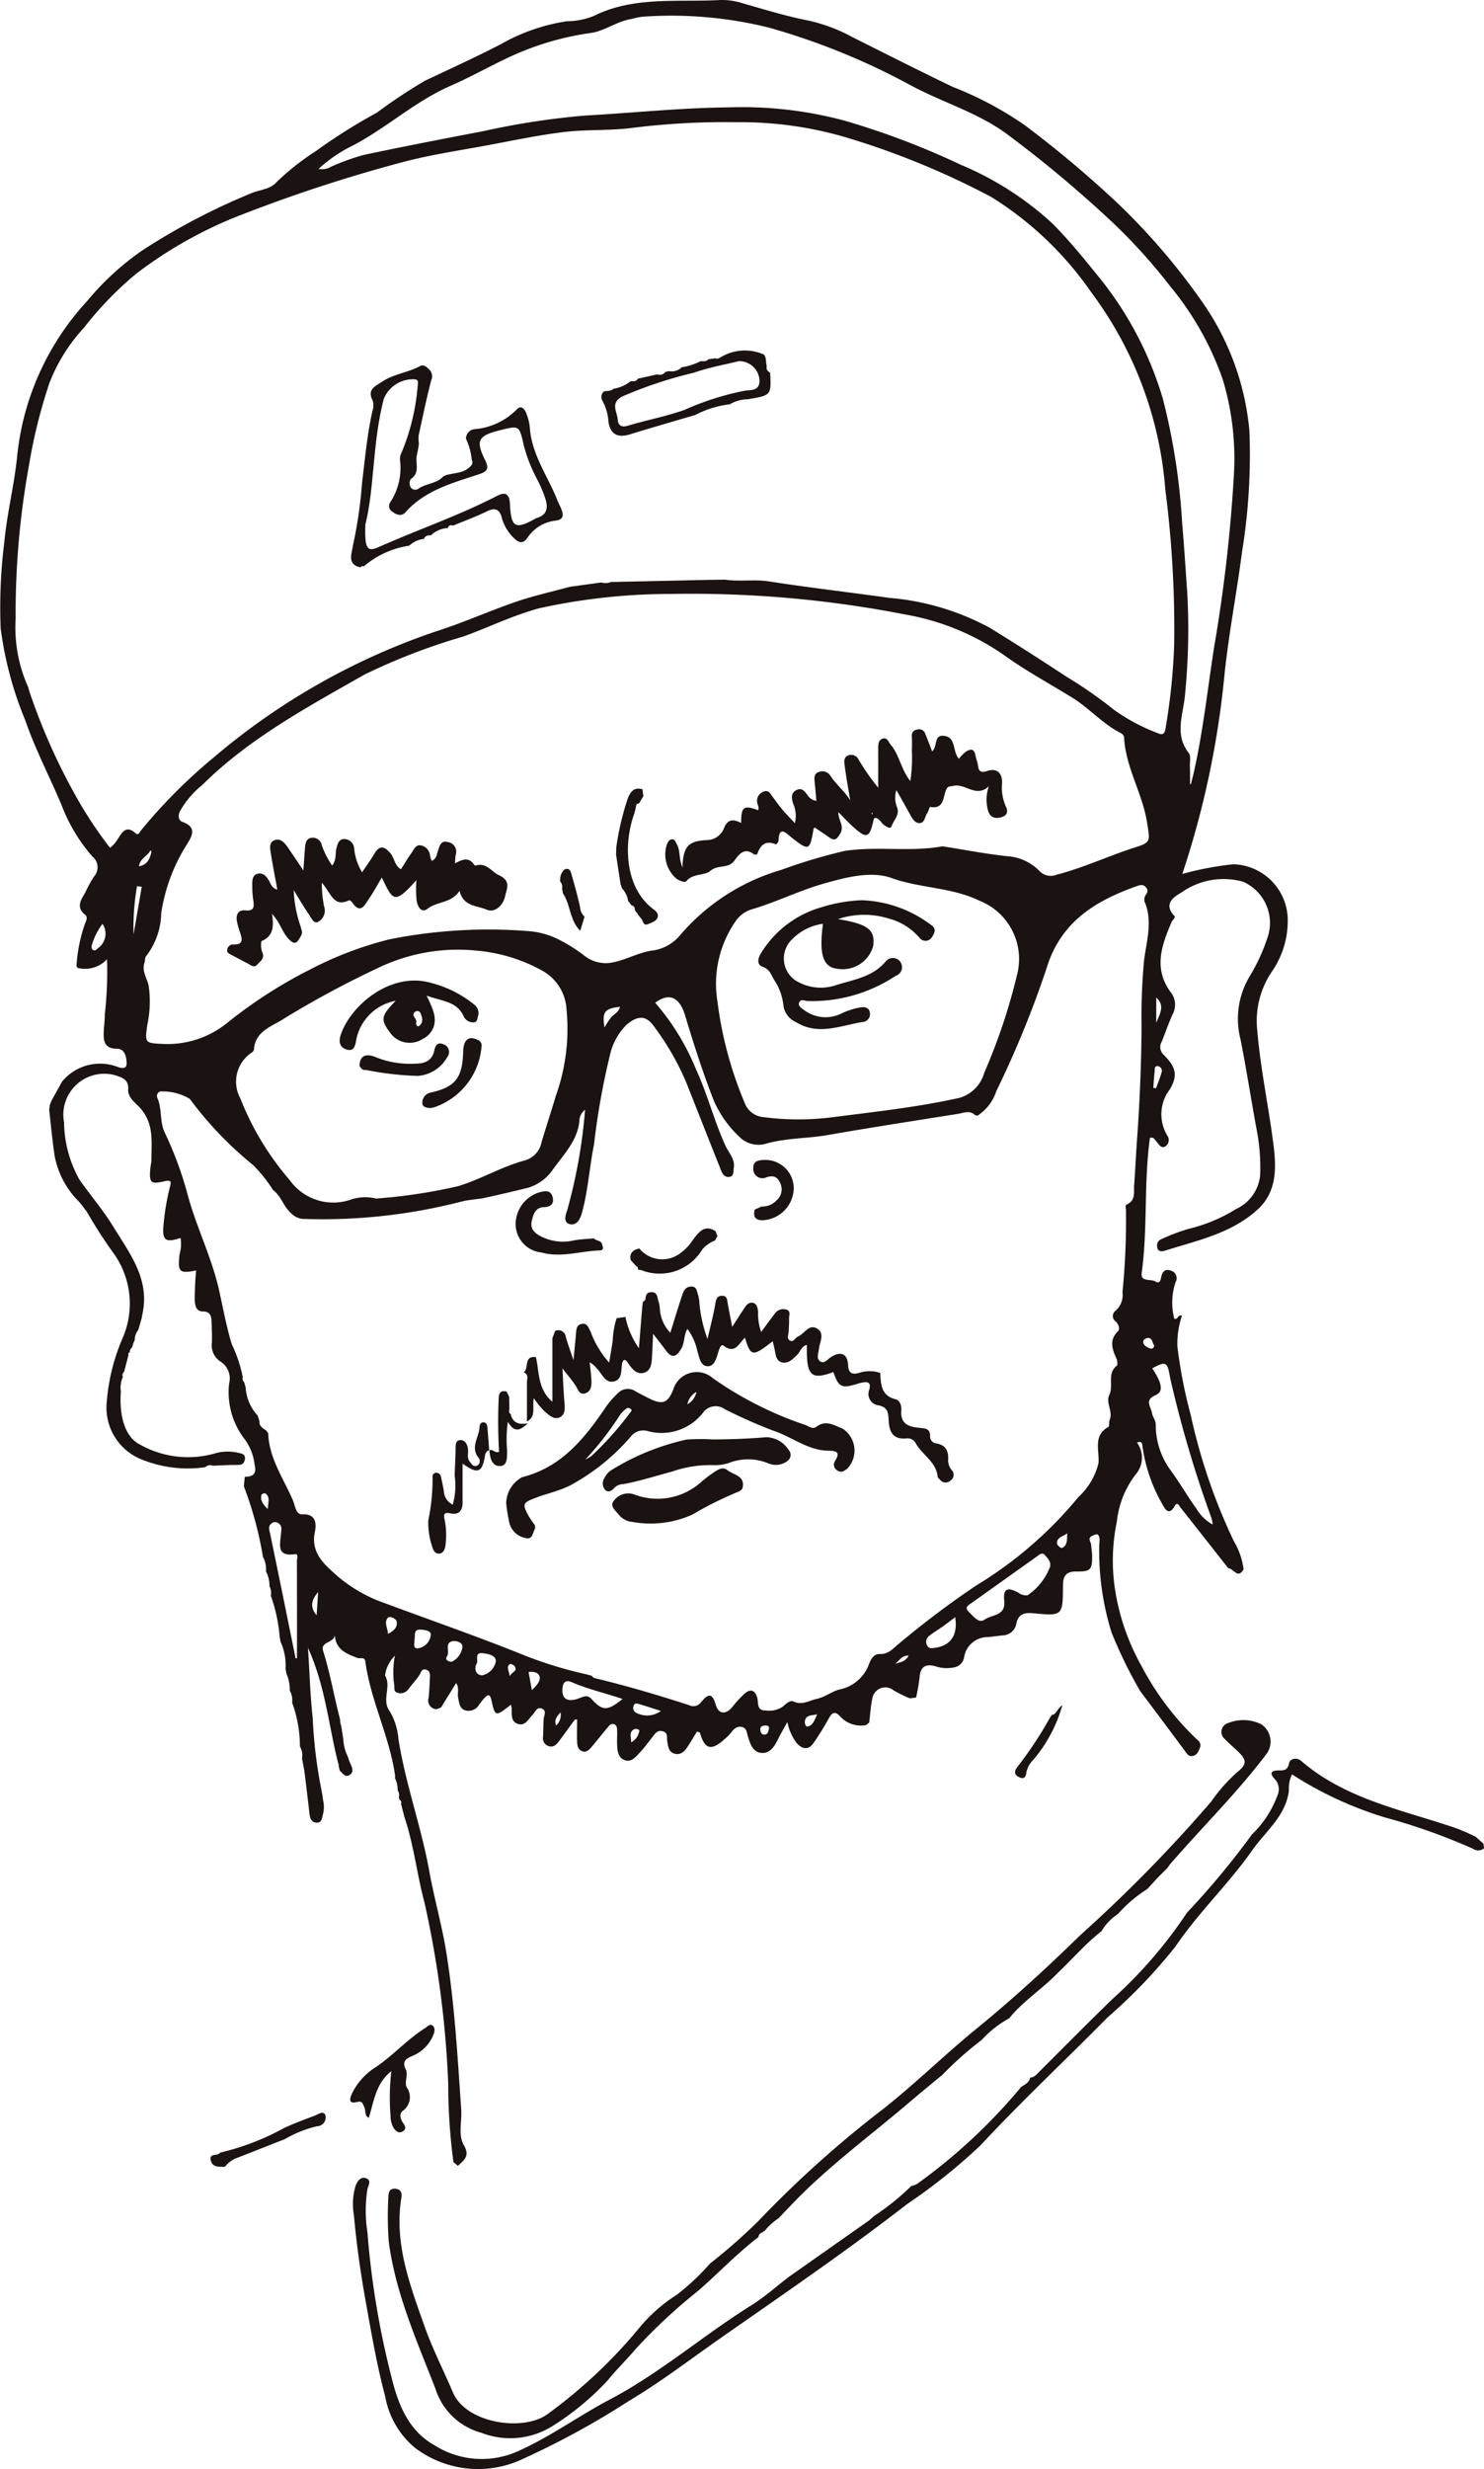<svg id="Group_791" data-name="Group 791" xmlns="http://www.w3.org/2000/svg" width="88.17" height="146.613" viewBox="0 0 88.17 146.613">
  <path id="Path_41" data-name="Path 41" d="M577.722,262.312l.038-.281.094-.246.63-1.142a2.924,2.924,0,0,1,3.231-.905c.234.089.609.222.609-.185,0-.336-.1-.861-.548-.863-.732,0-.835-.407-.814-.969.014-.359.067-.718.066-1.076a22.76,22.76,0,0,0,.131-3.273,1.779,1.779,0,0,1-1.774.507l0-.049-.041-.026a9.157,9.157,0,0,1,.528-2.6c.074-.157.141-.351-.01-.47-.562-.448-.255-.873,0-1.315a7.986,7.986,0,0,1,.517-.947.827.827,0,0,0-.1-1.212,10.051,10.051,0,0,1-1.825-3.055c-.705-1.674-1.555-3.288-2.148-5.011a21.454,21.454,0,0,1-1.466-5.47,31.306,31.306,0,0,1,.222-5.166c.16-1.672.578-3.316.75-4.975a15.932,15.932,0,0,1,4.147-9.271,16.153,16.153,0,0,1,3.321-3.045,38.995,38.995,0,0,1,6.473-3.389c.5-.2,1.126-.229,1.485-.657a15.373,15.373,0,0,1,2.351-1.85,32.693,32.693,0,0,1,3.591-2.26,31.945,31.945,0,0,1,2.874-1.906c1.514-.716,3.037-1.407,4.526-2.18a11.313,11.313,0,0,1,3.92-1.353,4.263,4.263,0,0,0,1.581-.312c2.376-1.184,4.974-.806,7.5-.946a3.959,3.959,0,0,1,1.279.175c1.314.371,2.623.782,3.96,1.043a9.937,9.937,0,0,1,2.6.971c1.986,1,3.974,2,5.976,2.965a20.582,20.582,0,0,1,4.305,2.29,65.727,65.727,0,0,1,5.49,4.61,39.211,39.211,0,0,1,5.142,6.022,15.781,15.781,0,0,1,2.7,7.508,36.031,36.031,0,0,1-.436,7.174c-.316,2.428-.785,4.838-1.042,7.271a53.53,53.53,0,0,1-2.509,11.865,18.816,18.816,0,0,1,3.032-.575,3.331,3.331,0,0,1,3.232,3.418,5.3,5.3,0,0,1-.95,2.967,5.212,5.212,0,0,0-.861,3.473c.193,2.3.679,4.548.968,6.829.177,1.4.18,2.783-.943,3.812-1.555,1.424-3.595,1.841-5.53,2.453-.2.063-.406.041-.44-.219a.412.412,0,0,1,.25-.473,11.587,11.587,0,0,1,1.609-.608,9.613,9.613,0,0,0,2.841-1.188,2.46,2.46,0,0,0,1.419-2.025,11.758,11.758,0,0,0-.165-2.439c-.349-1.86-.632-3.733-1-5.589a4.9,4.9,0,0,1,.534-3.747,11.044,11.044,0,0,0,1.054-2.275,2.67,2.67,0,0,0-1.446-3.354,4.325,4.325,0,0,0-3.676.656c-.429.239-1.062.662-.414,1.362.115.124-.091.244-.145.369-.614,1.417-1.111,2.822,0,4.255a1.189,1.189,0,0,1,.05,1.241c-.234.525-.424,1.07-.635,1.606a.625.625,0,0,0,.1.781c.734.732.872,1.221.371,2.065a2.436,2.436,0,0,0-.144,2.743.457.457,0,0,1-.119.642c-.25.144-.37-.115-.514-.267-.1-.11-.161-.308-.4-.24-.371,2.66-.126,5.359-.491,8.023-.076.547.536.334.809.5.25.155.316-.053.353-.266.055-.308.241-.5.557-.379a.468.468,0,0,1,.292.694,3.817,3.817,0,0,0-.074,2.163c.233.084.206-.283.452-.168a5.232,5.232,0,0,0-.268,1.815,29.021,29.021,0,0,0,.795,4.084,34.429,34.429,0,0,0,2.555,7.474,4.308,4.308,0,0,1,.583,1.677c-.344.605-.6-.053-.907-.061-.946-1.2-1.89-2.409-2.842-3.607-.075-.094-.185-.37-.337-.1-.367.659-.61.138-.748-.112a9.4,9.4,0,0,1-1.178-3.465c-.021-.185-.072-.271-.322-.182a1.523,1.523,0,0,1-.068,1.884,5.525,5.525,0,0,0-1.128,2.812,11.356,11.356,0,0,0-.126,3.906,13.427,13.427,0,0,0,1.576,4.638,16.648,16.648,0,0,0,3.326,4.407.388.388,0,0,1,.153.492c-.082.208-.164.41-.4.469-.265.065-.372-.137-.5-.315q-1.317-1.775-2.647-3.539l-.013-.027a26.654,26.654,0,0,1-1.694-3.478,16.277,16.277,0,0,1-.72-5.176c.009-.21.076-.443-.089-.611-.041-.042-.222.028-.326.075-.317.146-.066.371-.062.559s.046.382.051.573c.022.874-.076,1-.936.989-.6-.008-.791.259-.794.828-.007,1.814-.02,1.815-1.758,1.652-.5-.047-.9.018-1.014.629a.848.848,0,0,1-.822.686c-.286.031-.571.07-.858.1a1.415,1.415,0,0,0-1.422,1.2.729.729,0,0,1-.623.605,2.139,2.139,0,0,1-1.066-.067c-.581-.169-.908,0-.955.651a11.761,11.761,0,0,1-.208,1.2l-.369.049a8.492,8.492,0,0,1-.959-.468.779.779,0,0,0-1.274.485c-.1.464-.125.943-.183,1.416l-.178.153a1.677,1.677,0,0,1-1.564-.527c-.264-.292-.458-.244-.651.115a16.733,16.733,0,0,1-.908,1.467c-.311.458-.678.378-1.007.016a3.089,3.089,0,0,1-.556-1.25c-.217.394-.4.7-.557,1.02-.211.428-.474.862-.99.812s-.667-.551-.8-.993c-.069-.223-.07-.5-.377-.551s-.48.15-.646.373a2.63,2.63,0,0,1-.356.349c-.79.72-1.179.62-1.467-.368-.008-.029-.078-.04-.172-.084-.17.276-.339.561-.518.839s-.392.581-.8.485c-.379-.09-.4-.439-.453-.743-.038-.225.062-.5-.269-.591s-.466.16-.629.366c-.239.3-.464.616-.729.893-.24.252-.493.6-.9.456-.39-.142-.435-.544-.452-.912-.013-.287.014-.576,0-.863-.007-.135-.012-.3-.183-.36s-.271.063-.363.173c-.322.385-.635.778-.959,1.162-.139.165-.294.35-.543.277-.28-.082-.32-.34-.328-.582-.014-.437,0-.874,0-1.317-.069.014-.133.009-.153.036-.311.419-.611.847-.926,1.264-.147.194-.32.375-.6.292a.486.486,0,0,1-.346-.56c.013-.336.02-.673.032-1.009.008-.223.2-.512-.07-.649-.333-.168-.419.2-.6.374-.245.24-.423.668-.86.519s-.347-.575-.366-.928a1.347,1.347,0,0,0-.045-.211c-.936.732-.935.732-1.173-.338-.019-.083-.074-.2-.135-.219s-.17.06-.228.122a3.685,3.685,0,0,0-.358.444.719.719,0,0,1-.814.327c-.357-.1-.359-.461-.429-.759-.06-.258.088-.549-.116-.866l-.9,1.459-.277.1a.52.52,0,0,1-.463-.671c.049-.379.057-.764.078-1.148.012-.217.04-.459-.236-.534-.261-.071-.282.174-.388.327-.2.293-.443.56-.661.844a.56.56,0,0,1-.644.2c-.254-.07-.153-.312-.193-.484a5.247,5.247,0,0,1,.045-1.714,1.994,1.994,0,0,0-.586,1.177c.4.675-.227,1.435.276,2.12a3.793,3.793,0,0,1,.517,1.628c.417,2.681,1.362,5.236,1.842,7.9.292,1.624.756,3.22,1.014,4.849.487,3.074.663,6.181.877,9.284.049.71-.2,1.5.161,2.116.372.645,0,.885-.359,1.218l-.265-.221a35.221,35.221,0,0,1-.309-4.654,60.105,60.105,0,0,0-1.411-10.758c-.449-1.675-.633-3.423-1.191-5.079l-.2-.772a.2.2,0,0,0-.1-.259l-.031-.158a.477.477,0,0,0-.073-.4,1.537,1.537,0,0,0-.16-.724.683.683,0,0,0,.01-.142c-.332-2.334-1.458-4.46-1.772-6.8-.037-.273-.319-.13-.482-.195-.625-.251-1.274-.475-1.329-1.35-.049.477-.873.372-.694.937.421,1.327.648,2.7,1,4.039l.021.228.065.252.113.73a2.594,2.594,0,0,0,.264,1.019c.047.131.086.267.143.394.11.243.255.514-.029.7-.267.177-.418-.1-.589-.255l-.073-.3a.085.085,0,0,0-.014-.11c-.572-2.238-.757-4.578-1.8-6.879.1,1.52.132,2.862.283,4.19a27.746,27.746,0,0,0,.464,3.983l.11.567.039.309a1.693,1.693,0,0,1-.011.846c-.061.239-.063.51-.4.482-.292-.024-.365-.259-.394-.516-.1-.853-.2-1.705-.308-2.558l-.137-.73a1.059,1.059,0,0,0-.126-.716,7.587,7.587,0,0,0-.462-2.605,1.16,1.16,0,0,0-.139-.711,2.416,2.416,0,0,0-.208-1.029l-.043-.275a3.362,3.362,0,0,0-.294-1.588l-.054-.281a9.586,9.586,0,0,0-.528-2.463.852.852,0,0,0-.081-.565,1.787,1.787,0,0,0-.206-.875,1.541,1.541,0,0,0-.18-.862,21.651,21.651,0,0,0-1.135-4.195l.052-.564c.457-.01.726-.143.59-.7a3.208,3.208,0,0,0-.558-1.486,4.559,4.559,0,0,1-.96-3.359,1.185,1.185,0,0,0-.467-1.269,1.148,1.148,0,0,1-.556-1.156c.015-.406-.008-.815-.019-1.222-.01-.334-.064-.622-.507-.626-.364,0-.447-.251-.492-.579a18.039,18.039,0,0,1,.081-1.857c-1.005.2-1.109.084-.984-.968a2.13,2.13,0,0,0,.057-.962c-.893.293-1.086.146-1.016-.715a14.625,14.625,0,0,1,.373-2.268c.058-.241.176-.5-.282-.39-.856.2-.952.11-.867-.779.016-.167.064-.333.064-.5-.005-1.058.167-2.111-.661-3.054-.257-.292-.759-.622-.722-1.125.038-.524-.3-.673-.657-.795a2.429,2.429,0,0,0-3.15,2.77,7.058,7.058,0,0,0,.92,3.407c.665.937,1.417,1.82,2.016,2.8.967,1.574,2.167,3.1,1.72,5.154l-.051.274-.2.687a.913.913,0,0,0-.206.591l-.078.174-.086.281a.289.289,0,0,0-.128.287l0-.005c-.088.023-.11.078-.082.16l-.259.993a.259.259,0,0,0-.075.308,1.529,1.529,0,0,0-.119.862c-.107,1.479.254,2.728,1.151,3.158a5.813,5.813,0,0,0,4.5.5,2.777,2.777,0,0,1,1.4,0c.185.033.34.11.323.31s-.093.379-.34.389c-.19.007-.382.005-.573.008l-1,.042a.384.384,0,0,0-.437.087,7.3,7.3,0,0,1-3.734-.437,3.315,3.315,0,0,1-2.119-3.526,11.858,11.858,0,0,1,.89-3.6,5.134,5.134,0,0,0-.426-5.045,28.577,28.577,0,0,1-1.66-2.566c-.16-.206-.308-.421-.483-.614a5.138,5.138,0,0,1-1.42-2.674C577.909,264.161,577.829,263.235,577.722,262.312Zm50.246,32.905c.287-.1.627-.115.822-.494-.445-.015-.578.346-.833.508l.022.014Zm-24.54-27.641c-.377.054-.759.086-1.13.166a33.069,33.069,0,0,1-9.545,1.047,1.144,1.144,0,0,1-.678-.356c-.437-.387-.566-1-1.046-1.348a8.53,8.53,0,0,0-1.2-1.5,21.49,21.49,0,0,1-3.754-3.923,3.182,3.182,0,0,0-1.77-.437.294.294,0,0,0-.164.362c.305.669.138,1.46.453,2.088a21.518,21.518,0,0,1,1.4,3.842c.51,1.812,1.349,3.515,1.788,5.35.258,1.13.456,2.278.795,3.384a7.963,7.963,0,0,1,.648,1.937.282.282,0,0,0,.083.3l.089.312a2.668,2.668,0,0,0,.715,1.671l.1.319c-.024.3.191.428.4.56l.124.173c.051,1.485.909,2.68,1.467,3.977.124.288.174.855.544.834.877-.052.848.633.764,1.027-.273,1.288.6,1.978,1.342,2.644a8.8,8.8,0,0,0,2.86,1.622c2.605.968,5.231,1.882,7.813,2.907a24.562,24.562,0,0,0,4.115,1.3l.311.085c.054.047.1.122.164.137,1.9.455,3.776,1.008,5.633,1.612a.561.561,0,0,0,.7-.171c.386-.476.658-.625.877.145.161.57.6.6.988.129a6.6,6.6,0,0,1,.729-.794c.332-.283.608-.232.745.234.089.305-.056.788.513.769a1.44,1.44,0,0,0,1.025-.238c.175-.157.408-.391.627-.292.517.236.915-.056,1.373-.158.482-.106.855-.41,1.313-.549a2.363,2.363,0,0,0,1.761-1.429c.107-.305.285-.7.662-.684.512.021.777-.31,1.1-.576a53.5,53.5,0,0,1,4.648-3.5,23.872,23.872,0,0,0,6.063-5.245,4.045,4.045,0,0,0,1.19-2c.08-.733-.353-1.646.593-2.167.075-.041.016-.285.072-.413.218-.506-.247-1.016-.02-1.483.27-.554-.152-1.265.443-1.735.066-.052.04-.294-.015-.416-.254-.566-.454-1.1.09-1.637.125-.123.048-.406-.142-.581a.386.386,0,0,1-.006-.63,1.236,1.236,0,0,0,.414-1.1,43.462,43.462,0,0,0,.206-4.888c-.01-.119-.063-.276.059-.33.525-.237.4-.715.427-1.123.069-.909.106-1.821.173-2.732q.243-3.34.269-6.69a36.015,36.015,0,0,1,.142-3.876c.138-1.2.547-2.371.029-3.573a.514.514,0,0,1,.09-.4c.112-.165.134-.288-.007-.441-.16-.174-.315-.14-.517-.069-2.473.871-4.539,2.123-5.376,4.867a59.606,59.606,0,0,1-2.992,7.314,2.738,2.738,0,0,1-.882,1.285c-.136.09-.225.259-.421.1-.307-.254-.641-.09-.963-.039-2.581.413-5.165.807-7.739,1.258-1.2.209-2.421.174-3.607.495a1.618,1.618,0,0,1-1.5-.249,6.524,6.524,0,0,1-1.678-2.3c-.644-1.654-1.186-3.336-1.695-5.033-.345-1.147-.975-1.365-1.782-.766a14.147,14.147,0,0,1,2.434,3.972c.679,1.469,1.071,3.059,1.751,4.537.191.414.576.781.482,1.309-.035.2.031.479-.26.523-.246.038-.4-.148-.482-.36q-1.034-2.6-2.059-5.2a15.76,15.76,0,0,0-1.965-3.414c-.467-.647-.966-.592-1.59-.072a3.649,3.649,0,0,0-1,1.82,42.791,42.791,0,0,0-.944,5.293c-.277,1.361-.351,2.759-.73,4.105-.107.379-.335.734-.719.631s-.25-.539-.148-.815a31.528,31.528,0,0,0,1.065-5.976.84.84,0,0,0-.336.634c-.1,1.218-.973,2.051-1.616,2.973a2.752,2.752,0,0,1-1.474,1.037C605.242,267.165,604.339,267.39,603.429,267.577Zm5.28-36.326,1.815-.249a.874.874,0,0,0,.573-.028l5.779-.127,1.005-.013c.855.13,1.713-.03,2.579.1,2.393.372,4.8.647,7.2.984a15.15,15.15,0,0,1,5.96,1.781q2.293,1.411,4.549,2.9a25.857,25.857,0,0,1,2.823,1.967,11.338,11.338,0,0,0,2.623,1.392c.4.189.42-.19.459-.433a36.53,36.53,0,0,0,.491-4.862,64.893,64.893,0,0,0-.529-9.194,22.4,22.4,0,0,0-4.388-11.682,20.128,20.128,0,0,0-5.942-5.671,47.489,47.489,0,0,0-8.492-3.5,22.125,22.125,0,0,0-6.662-.944,44.107,44.107,0,0,0-6.1.326c-1.385.19-2.78.091-4.164.259-1.5.182-2.972.495-4.453.771-1.671.312-3.361.558-5,.985a89.526,89.526,0,0,0-10.165,3.343,25.4,25.4,0,0,0-5.783,3.317,20.7,20.7,0,0,0-3.095,3.2,10.293,10.293,0,0,0-2.047,3.267A31.328,31.328,0,0,0,576.53,224a49.144,49.144,0,0,0-.8,9.145,8.638,8.638,0,0,0,.74,4.06l.091.312a36.714,36.714,0,0,0,2.976,6.573,24.927,24.927,0,0,0,1.8,2.665,1.784,1.784,0,0,0,.449-.5c.26-.389.49-.887,1.076-.359.163.147.229-.067.313-.169a31.581,31.581,0,0,1,4.349-4.358,40.236,40.236,0,0,1,13.222-7.478c1.575-.5,3.081-1.179,4.638-1.719,1.033-.358,2.109-.6,3.166-.886ZM630.8,246.667c1.282.2,2.552.449,3.834.587a2.941,2.941,0,0,1,1.912.865.925.925,0,0,0,1.037.233c1.627-.421,3.146-1.145,4.745-1.648.879-.276.786-.407.626-1.436-.268-1.735-1.263-3.26-1.364-5.031a.329.329,0,0,0-.187-.287c-1.082-.546-1.88-1.484-2.9-2.113-1.284-.791-2.614-1.515-3.846-2.379a14.644,14.644,0,0,0-6.1-2.561,66.183,66.183,0,0,0-13.86-1.215,36.365,36.365,0,0,0-7.858.85c-1.563.422-3,1.131-4.513,1.679a36.715,36.715,0,0,0-5.863,2.255c-3.4,1.935-6.843,3.782-9.654,6.568a5.307,5.307,0,0,0-1.33,1.581c-.134.307-.028.534.158.6.906.321.559.871.255,1.359a10.52,10.52,0,0,0-1.513,4.068,4.281,4.281,0,0,1-.891,2.538c-.084.088-.062.274-.105.408-.164.5.148.9.251,1.355a6.62,6.62,0,0,1-.087,2.358c-.139,1.054-.125,1.048.917,1.1a5.64,5.64,0,0,0,3.9-1.3,27.9,27.9,0,0,1,4.887-3.132,21.282,21.282,0,0,1,4.678-1.776,29.978,29.978,0,0,1,8.226-.493,4.749,4.749,0,0,1,1.718.443,9.265,9.265,0,0,1,1.674,1.039,2.046,2.046,0,0,0,1.681.375c.784-.158,1.482-.566,2.26-.692A2.555,2.555,0,0,0,615.16,252a12.487,12.487,0,0,1,6.051-3.931,32.743,32.743,0,0,1,3.778-1.129C626.917,246.647,628.873,247.019,630.8,246.667Zm14.7-3.684.057-.012c.052-.209.109-.416.157-.626.566-2.483.833-5.014,1.226-7.526a91.474,91.474,0,0,0,1.177-10.3,16.293,16.293,0,0,0-.659-5.546,17.874,17.874,0,0,0-3.124-5.551,32.948,32.948,0,0,0-3.779-4.124,71.52,71.52,0,0,0-5.962-4.95c-1.76-1.285-3.876-1.878-5.772-2.916a40.771,40.771,0,0,0-8.361-3.386,24.134,24.134,0,0,0-7.482-.641,5.383,5.383,0,0,0-.7.145c-.838.138-1.552.7-2.359.819a16.945,16.945,0,0,0-4.6,1.316c-1.267.57-2.475,1.268-3.747,1.823-2.088.912-3.77,2.471-5.771,3.528a8.554,8.554,0,0,0-2.075,1.407,1.032,1.032,0,0,0,.745-.131,14.23,14.23,0,0,1,1.938-.7c2.366-.5,4.743-.96,7.119-1.413a45.577,45.577,0,0,1,6.046-.925c2.827-.155,5.645-.458,8.48-.484a23.465,23.465,0,0,1,6.916.785,46.511,46.511,0,0,1,6.912,2.621,18.642,18.642,0,0,1,5.48,3.518c.946.961,1.792,1.995,2.636,3.038a20.8,20.8,0,0,1,3.9,7.366,38.63,38.63,0,0,1,1.14,7.376c.121,1.356.2,2.716.3,4.073a39.435,39.435,0,0,1-.131,6.1c-.088,1.135-.657,2.349.223,3.46.135.169.061.512.067.776C645.512,242.263,645.505,242.623,645.505,242.983Zm-48.364,24.6a31.932,31.932,0,0,0,4.881-.735c1.36-.41,2.585-1.159,3.955-1.526a1.4,1.4,0,0,0,1.008-1.1c.276-.918.573-1.83.849-2.748a11.778,11.778,0,0,0,.632-5.1,2.8,2.8,0,0,0-1.444-2.324,9.786,9.786,0,0,0-3.88-1.186,10.913,10.913,0,0,0-5.875,1.027,56.853,56.853,0,0,0-5.62,3.027c-.7.456-1.681.72-1.753,1.817a.273.273,0,0,1-.121.172,2.073,2.073,0,0,0-.689,2.728,16.892,16.892,0,0,0,2.937,4.856,3.178,3.178,0,0,0,3.685,1.135A2.7,2.7,0,0,1,597.141,267.582Zm27.244-4.844c2.487-.319,4.988-.589,7.444-1.14a2.145,2.145,0,0,0,1.451-1.477,34.6,34.6,0,0,0,1.941-5.782A3.722,3.722,0,0,0,633,249.9c-1.665-.81-3.513-.731-5.231-1.35-1.225-.442-2.764-.029-4.083.349-1.418.406-2.76,1.081-4.188,1.5a1.8,1.8,0,0,0-1.021.759,6.5,6.5,0,0,0-1.051,4.711,22.694,22.694,0,0,0,1.611,6.013,1.3,1.3,0,0,0,1.106.864A16.045,16.045,0,0,0,624.385,262.738Zm22.471,24.2a2.264,2.264,0,0,0-.078-.4,68.242,68.242,0,0,1-2.448-8.3c-.163-.934-.21-1.032-1.066-.577.571.86.688,1.379.216,1.585-.717.312-.282.7-.228,1.075.034.232.218.417.222.675a4.533,4.533,0,0,0,.86,2.691c.552.751,1.018,1.565,1.563,2.322A2.569,2.569,0,0,0,646.856,286.943Zm-9.658,2.472c.055-.27-.145-.465-.314-.661-.157-.18-.312-.027-.44.063-1.347.955-2.689,1.917-4.036,2.871-.2.143-.236.25-.038.443.275.266.594.71.934.459.417-.308,1.268-.2,1.168-1.123-.077-.713.185-.831.844-.476a.743.743,0,0,0,.538.156A3.547,3.547,0,0,0,637.2,289.415Zm-44.833,5.478.087-.011c0-1.926,0-3.852-.005-5.778,0-.14.117-.435-.121-.4-1.106.159-.876-.572-.828-1.184.018-.238.1-.489-.146-.652a.334.334,0,0,0-.405,0c-.243.19-.13.425-.082.66Q591.62,291.207,592.365,294.893Zm19.42,2.405c-1.055-.354-2.062-.583-3.01-.992-.27-.116-.494-.088-.544.318-.079.64.245.892.932.657.266-.092.518-.272.783.019C610.6,298.021,610.883,298.028,611.786,297.3Zm19.768-4.85c-.255.192-.495.379-.742.555s-.525.338-.769.531a.438.438,0,0,0-.163.568c.094.213.26.193.42.172C631.279,294.15,631.721,293.519,631.553,292.448ZM603.1,295.227c-.188.487.164.7.38.66a1.049,1.049,0,0,0,.778-.814c.043-.378-.512-.468-.812-.494C602.939,294.535,603.272,295.1,603.1,295.227ZM582.736,251.9l.487-2.833-.282-.029A14.363,14.363,0,0,0,582.736,251.9Zm16.69,41.89c.007.214-.117.528.22.5a.9.9,0,0,0,.745-.759c.062-.292-.362-.335-.6-.35C599.331,293.152,599.49,293.56,599.426,293.789Zm14.643,4.22c-.491-.157-.866-.282-1.246-.394-.128-.038-.312-.108-.369.069a.336.336,0,0,0,.208.465A1.391,1.391,0,0,0,614.069,298.009Zm-12.434-2.918a1.148,1.148,0,0,0,.631-.818c.091-.324-.349-.437-.534-.413-.551.071-.185.613-.371.9C601.24,294.952,601.368,295.067,601.635,295.091Zm-20.744-43.82a3.936,3.936,0,0,0-.624,1.224c-.035.122-.046.252.059.324.124.086.217-.03.3-.11A1.04,1.04,0,0,0,580.89,251.271Zm30.746,4.924c-.925.11-1.066.3-.92,1.228a5.031,5.031,0,0,1,.393-.6C611.273,256.629,611.551,256.542,611.637,256.2Zm-13.785,37.232c.351-.168.582-.4.517-.727-.038-.192-.419-.339-.52-.229C597.6,292.741,597.833,293.077,597.851,293.428Zm8.55,3.348c.293-.294.524-.535.458-.808-.062-.249-.359-.309-.655-.272Zm-12.7-5.828c-.43.518-.478.908-.089,1.383Zm49.626-29.938.156.028c.111-.31.24-.616.327-.932a.281.281,0,0,0-.219-.386c-.215-.024-.177.18-.19.311C643.367,260.356,643.348,260.683,643.323,261.009Zm-59.53-13.977c0-.116-.053-.142-.081-.09-.166.314-.605.442-.657.915C583.6,247.747,583.7,247.368,583.793,247.032ZM623.35,298.21c-.337.077-.655.025-.726.389-.022.114.026.365.165.335C623.115,298.864,623.192,298.546,623.35,298.21Zm14.861-10.749c-.243.192-.638.229-.609.615.008.1.241.281.293.257C638.252,288.168,638.185,287.8,638.211,287.46Zm5.286-30.323c.267-.605.5-1.046,0-1.491ZM612.3,299.872a.925.925,0,0,0,.489-.716.329.329,0,0,0-.246-.081C612.132,299.21,612.307,299.571,612.3,299.872Zm31.078-23.566c-.125-.141-.089-.44-.363-.445-.126,0-.31.1-.29.259.027.2.228.292.4.36C643.246,276.526,643.359,276.474,643.38,276.306Zm-38.294,19.646c.131-.277.483-.3.3-.591-.05-.08-.247-.167-.294-.133C604.86,295.393,605.042,295.6,605.087,295.952Zm-14.371-9.925c.012-.416.158-.714-.144-.936a.264.264,0,0,0-.233.079C590.256,285.471,590.392,285.707,590.716,286.027Zm29.774,13.035c.023-.174-.094-.188-.22-.186-.157,0-.3.053-.293.231,0,.142.065.308.234.309C620.421,299.418,620.447,299.222,620.49,299.062Zm-12.389-.968c-.165.212-.4.4-.257.783A.831.831,0,0,0,608.1,298.094Z" transform="translate(-574.801 -196.413)" fill="#1a1311"/>
  <path id="Path_42" data-name="Path 42" d="M649.24,329.457a47.836,47.836,0,0,0,3.855-4.638,6.2,6.2,0,0,0,1.52-2.328.883.883,0,0,0-.142-.938c-.352-.352-.262-.541.214-.536.331,0,.531-.012.615-.435.051-.259.449-.362.715-.133,2.6,2.246,5.907,2.888,9.03,3.938a10.612,10.612,0,0,1,1.186.495l.153.07.464.417.032.277a.557.557,0,0,1-.665.018,35.745,35.745,0,0,0-5.205-1.851,21.959,21.959,0,0,1-5.535-2.56,1.838,1.838,0,0,0-.185.95c-.184,1.527-1.381,2.414-2.179,3.555-1.4,2-3.194,3.688-4.566,5.72a31.569,31.569,0,0,1-4.026,4.2c-2.507,2.543-5.118,4.982-7.552,7.6a34.192,34.192,0,0,1-4.358,3.487c-3.612,2.8-7.382,5.372-11.125,7.987-1.789,1.25-3.525,2.587-5.4,3.7a48.715,48.715,0,0,1-6.562,3.561,6.21,6.21,0,0,1-6.144-.762A5.125,5.125,0,0,1,601.6,358.2c-.48-1.8-.8-3.65-1.131-5.488-.317-1.746-.571-3.505-.728-5.275a3.751,3.751,0,0,1,.107-1.78c.112-.277.31-.554.643-.411.3.128.109.406.052.631a8.274,8.274,0,0,0,0,2.571,50.261,50.261,0,0,0,1.4,8.482c.384,1.6.979,3.269,2.582,4.158a5.245,5.245,0,0,0,5,.336c1.911-.856,3.583-2.087,5.412-3.049,3.005-1.581,5.559-3.816,8.42-5.6.783-.488,1.479-1.116,2.215-1.68l0,0,4.79-3.368.278-.248a14.937,14.937,0,0,0,2.215-1.784l.02-.007a1.355,1.355,0,0,0,.322-.117,33.154,33.154,0,0,0,6.19-5.764c.223-.136.466-.255.534-.544l0-.011c.243,0,.374-.18.524-.33,1.454-1.447,2.892-2.91,4.367-4.335A27.021,27.021,0,0,0,649.24,329.457Z" transform="translate(-578.712 -215.889)" fill="#1a1311"/>
  <path id="Path_43" data-name="Path 43" d="M590.2,347.636a14.972,14.972,0,0,0,3.8-1.459c.589-.271,1.191-.5,1.8-.725.223-.083.553-.353.672-.023a.526.526,0,0,1-.513.638,7.068,7.068,0,0,0-1.913.77c-.937.363-1.869.738-2.806,1.1a1.593,1.593,0,0,0-.744.539c-.048,0-.1,0-.143,0-.293,0-.6-.015-.689-.358C589.521,347.627,590.077,347.868,590.2,347.636Z" transform="translate(-577.133 -219.81)" fill="#1a1311"/>
  <path id="Path_44" data-name="Path 44" d="M626.18,346.316l-.823.866a3.719,3.719,0,0,0-.84.76.073.073,0,0,0-.078.063.324.324,0,0,0-.278.292l0,0c-1.277.977-2.382,2.148-3.591,3.2a32.646,32.646,0,0,0-3.681,3.421c-.541.641-1.149,1.227-1.676,1.879a16.121,16.121,0,0,1-3.252,2.7,4.724,4.724,0,0,1-4.269.422,3.934,3.934,0,0,1-2.722-2.609c-1.1-2.838-2.356-5.628-2.769-8.687a19.121,19.121,0,0,1-.026-2.736c0-.265.087-.485.416-.457s.4.267.356.518c-.443,2.7.488,5.146,1.361,7.617.481,1.362,1.137,2.639,1.7,3.96.775,1.819,4.086,2.328,5.558,1.332A29.666,29.666,0,0,0,617,353.787a9.469,9.469,0,0,1,2.3-2.056,13.759,13.759,0,0,0,1.982-1.86,33.3,33.3,0,0,0,2.862-2.515,64.553,64.553,0,0,1,7.43-6.666c1.9-1.5,3.627-3.2,5.5-4.731,2.154-1.756,4.2-3.623,6.186-5.569a86.606,86.606,0,0,0,7.8-7.95,9.724,9.724,0,0,1,1.553-1.754c.6-.475.553-.737,0-1.257-.244-.229-.5-.448-.731-.689a.548.548,0,0,1,.195-.966,2.4,2.4,0,0,1,1.96.077,1.235,1.235,0,0,1,.277,1.8c-1.734,2.289-3.784,4.3-5.66,6.465-.077.089-.142.189-.212.283l-.544.541-.632.688-.17.113a8.157,8.157,0,0,0-1.584,1.38,3.061,3.061,0,0,0-.968,1.011c-.947.737-1.724,1.654-2.594,2.473-.915.957-2.06,1.67-2.9,2.711a6.109,6.109,0,0,0-1.627,1.279l.052.037-.055-.034a20.5,20.5,0,0,0-2.381,2.118l-.046.024c-.625.52-1.255,1.034-1.873,1.562C630.793,342.286,628.31,344.1,626.18,346.316Z" transform="translate(-579.097 -215.462)" fill="#1a1311"/>
  <path id="Path_45" data-name="Path 45" d="M601.932,341.826c-.91.7-1.031,1.772-1.337,2.769-.277-.131-.167-.425-.265-.625s-.105-.4-.433-.316c-.523.132-.439-.19-.308-.495a3.867,3.867,0,0,1,1.483-1.617c1-.694,1.826-1.617,2.861-2.272.145-.091.312-.314.491-.114.132.147.064.372-.008.549a2.29,2.29,0,0,1-1.279,1.232c-.341.152-.587.31-.339.8.145.286-.105.784.052,1.049a1,1,0,0,1-.263,1.413c-.209.206-.1.5.062.727.131.182.174.352-.054.481-.211.119-.357,0-.491-.158a1.349,1.349,0,0,1-.217-.748A13.712,13.712,0,0,1,601.932,341.826Z" transform="translate(-578.682 -218.837)" fill="#1a1311"/>
  <path id="Path_46" data-name="Path 46" d="M606.377,226.516a.565.565,0,0,1,.518-.571,3.985,3.985,0,0,0,2.481-1.152c.263-.3.48-.072.582.206a3.038,3.038,0,0,1,.211.829c.1,1.612,1.065,2.893,1.634,4.325.079.2.188.388.26.589.127.355.08.583-.378.636a2.3,2.3,0,0,0-1.655,1.016c-.255.364-.495.313-.765.055a2.645,2.645,0,0,1-.768-1.269c-.12-.455-.372-.6-.851-.367-.663.325-1.361.578-2.044.863a.2.2,0,0,0-.3.141,1.549,1.549,0,0,0-1.005.432c-.179-.005-.344.015-.419.214a1.507,1.507,0,0,0-.87.4A5.329,5.329,0,0,0,600.3,234.1a.122.122,0,0,0-.182.051c-.823-.158-.521-.823-.466-1.249a26.9,26.9,0,0,0,.55-3.751c.174-1.425.3-2.856.612-4.262a1.064,1.064,0,0,0,.023-.637c-.346-.669.136-.844.56-1.128.69-.46,1.527-.534,2.241-.92.236-.127.4.053.561.2a.571.571,0,0,1,.111.644c-.278,1.08-.508,2.172-.742,3.263a2.085,2.085,0,0,0,.014.5,6.319,6.319,0,0,1-.113.631c-.135.48.22,1.076-.369,1.464a.469.469,0,0,0,.024.535.339.339,0,0,0,.463.013c.46-.294,1.073-.275,1.455-.72a.212.212,0,0,0,.13-.053c.508-.153,1.092-.1,1.489-.552a.282.282,0,0,0,.06-.36A3.724,3.724,0,0,0,606.377,226.516ZM600.4,231.6c-.049,1.458.107,1.651.792,1.346,2.335-1.04,4.764-1.866,7.039-3.044.5-.257.732-.1.759.485.064,1.383.307,1.533,1.458.9a.7.7,0,0,1,.129-.063c.581-.178.692-.549.53-1.108a7.531,7.531,0,0,0-.5-1.19,9.262,9.262,0,0,1-.791-2c-.272-1.206-.255-1.21-1.429-.914-1.3.328-1.446.606-.869,1.78.223.455.169.653-.351.825-1.579.523-3.217.946-4.393,2.271-.229.258-.529.142-.779-.048a.384.384,0,0,1-.115-.554,3.73,3.73,0,0,0,.585-2.445.765.765,0,0,1,.077-.485,12.932,12.932,0,0,0,.968-4.015c.034-.178.039-.357-.208-.358a1.872,1.872,0,0,0-1.8,1.143C600.815,226.715,600.949,229.417,600.4,231.6Z" transform="translate(-578.692 -200.461)" fill="#1a1311"/>
  <path id="Path_47" data-name="Path 47" d="M622.773,224.937c-1.3.382-2.594.752-3.885,1.151-.722.224-1.16,0-1.272-.75a3,3,0,0,0-.347-1.225.435.435,0,0,1,.088-.581c.195-.032.4-.005.567-.155a2.109,2.109,0,0,0,1.011-.448c.158,0,.332.039.427-.147l1.161-.258a.4.4,0,0,0,.474-.146l.233-.046a.825.825,0,0,0,.74-.231,3.629,3.629,0,0,0,1.134-.366c.16.013.322.037.444-.107l.42-.059c.123.056.207,0,.32-.062a2.769,2.769,0,0,1,2.554-.162c.184.2.1.463.18.687-.06.2.06.306.2.4.069,1.339.068,1.334-1.321,1.57a2.195,2.195,0,0,0-1.077.3A5.9,5.9,0,0,0,622.773,224.937Zm2.6-3.2c-.791.2-1.762.366-2.679.689a25.544,25.544,0,0,0-4.285,1.423c-.7.4-.266.912-.238,1.384.02.34.26.442.565.35,1.123-.34,2.278-.555,3.392-.946a16.472,16.472,0,0,1,3.617-1.147c.4-.042.863,0,.844-.619A1.206,1.206,0,0,0,625.369,221.741Z" transform="translate(-581.465 -200.295)" fill="#1a1311"/>
  <path id="Path_48" data-name="Path 48" d="M632.9,292.186c.042.671.044,1.348.91,1.561.287.071.362.428.343.667-.067.855.507.979,1.124,1.037.351.032.611.066.584.519a.412.412,0,0,0,.36.4c.6.1.754.477.712,1.032a.932.932,0,0,0,.241.584.4.4,0,0,1-.086.58.422.422,0,0,1-.639-.043c-.045-.056-.129-.106-.134-.165-.086-.889-.9-1.293-1.293-1.973a.554.554,0,0,0-.583-.311c-.786.072-1-.4-1.036-1.046-.024-.448-.026-.826-.646-.923a.679.679,0,0,1-.515-.9c.152-.527-.142-.5-.491-.432a2.132,2.132,0,0,0-.206.06c-.944.289-1.113.206-1.429-.7-1.338.5-1.617.214-1.571-1.614-.324.078-.389.405-.587.6-.259.249-.528.544-.918.433-.349-.1-.347-.474-.416-.771-.035-.153-.07-.308-.11-.477-1.193.933-1.308.92-1.652-.213-.357.348-.592,1-1.27.474-.154-.121-.259.207-.313.383-.113.369-.225.86-.647.839s-.475-.513-.592-.889a3.467,3.467,0,0,0-.594-1.327c-.225.366-.153.817-.37,1.183-.275.462-.536.6-.9.108-.226-.3-.461-.6-.769-1-.025.523-.043.94-.066,1.357-.021.389-.044.833-.479.957s-.7-.232-.928-.549c-.072-.1-.11-.212-.264-.217a.647.647,0,0,0-.1.18c-.078.41.025.976-.484,1.1-.536.129-.712-.472-1.028-.774a1.444,1.444,0,0,0-.421-.362c.037.358.088.716.105,1.074.016.319-.023.662-.378.772-.339.1-.409-.224-.551-.443-.2-.311-.449-.6-.793-1.042.043.779.061,1.37.114,1.959.034.373.082.787-.293.956-.33.148-.635-.16-.885-.363a5.085,5.085,0,0,1-.636-.784c-.11.525.162,1.1-.409,1.383,0-.791,0-1.547,0-2.3,0-.229.123-.49-.192-.618.33-.228-.019-1.006.727-.9.2.906.11,1.921.976,2.65v-3.77l.165-.438a.45.45,0,0,1,.635.367c.118.421.271.83.452,1.37.059-.6.11-1.084.15-1.564.022-.269.027-.55.376-.592.313-.038.372.244.482.441a5.74,5.74,0,0,0,1.114,1.86c.078-.475.15-.891.212-1.307a4.833,4.833,0,0,1,.233-1.332l.522-.068a4.878,4.878,0,0,0,.8,1.851l.2-2.464.035-.282c.05-.046.136-.086.144-.138.034-.218.042-.43.347-.442.35-.014.361.248.417.476a2.076,2.076,0,0,1,.1.49,2.226,2.226,0,0,0,.624,1.442c.251-.8.474-1.549.725-2.289.075-.222.195-.438.5-.452.358-.016.345.285.421.485a2.4,2.4,0,0,1,.087.566,8.273,8.273,0,0,0,.475,2.062c.183-.8.359-1.449.468-2.106.046-.282.115-.464.412-.459s.286.262.324.472c.078.431.164.861.263,1.373.282-.436.5-.774.721-1.113.122-.19.275-.369.517-.312s.27.3.3.521a3.343,3.343,0,0,0,.182,1.208c.313-.421.56-.764.819-1.1a.611.611,0,0,1,.64-.24c.325.068.2.335.2.529.008.263-.013.527-.024.791-.008.183-.129.411.074.528.221.127.307-.165.473-.233.393-.163.667-.793,1.166-.463.441.291.127.792.083,1.206-.027.252-.169.569.085.732.239.154.425-.124.619-.251.582-.383,1-.217,1.031.462.019.5.243.577.64.471a1.99,1.99,0,0,1,1.273,0Z" transform="translate(-580.603 -210.661)" fill="#1a1311"/>
  <path id="Path_49" data-name="Path 49" d="M611.807,302.956a1.223,1.223,0,0,1-1.165-1.075,8.726,8.726,0,0,1-.157-1,1.788,1.788,0,0,1,.951-1.558c2.314-.582,3.694-2.282,4.943-4.128a5.14,5.14,0,0,1,.748-.863.81.81,0,0,1,1.052-.1c.229.13.465.245.7.366.844.437,1.183.392,1.53-.475a1.453,1.453,0,0,1,2.363-.669,21.4,21.4,0,0,0,5.482,2.769c.217.078.434.286.673.1.558-.425,1.07-.062,1.551.123a1.554,1.554,0,0,1,.269,2.373c-.173.132-.351.267-.584.109a.4.4,0,0,1-.143-.568c.357-.545.046-.6-.4-.608-1.2-.018-2.128-.8-3.2-1.165a29.728,29.728,0,0,1-2.958-1.306.922.922,0,0,0-1.293.226,3.12,3.12,0,0,1-3.285,1.078.934.934,0,0,0-1,.332,12.719,12.719,0,0,1-3.618,2.906c-.652.323-1.354.47-2.025.724-.768.291-.811.359-.437,1.059a6.274,6.274,0,0,0,.4.59.067.067,0,0,0,.013.094l-.062.181C612.055,302.651,612.066,302.9,611.807,302.956Zm3.38-4.682a2.919,2.919,0,0,0,.364-.21,18.891,18.891,0,0,0,2.3-2.577c.068-.076.132-.152.013-.225-.056-.034-.158-.069-.192-.043a1.649,1.649,0,0,0-.41.386A18.283,18.283,0,0,1,615.187,298.274Zm6.6-4.011a1.04,1.04,0,0,0-.534.735A1.13,1.13,0,0,0,621.79,294.263Z" transform="translate(-580.409 -211.609)" fill="#1a1311"/>
  <path id="Path_50" data-name="Path 50" d="M625.529,301.222a21.13,21.13,0,0,0-2.814,1.392,6.057,6.057,0,0,1-3.569.43,1.153,1.153,0,0,1-.756-.38c-.2-.255-.6-.555-.349-.853a1.059,1.059,0,0,1,1.2-.406,3.881,3.881,0,0,0,4.019-.743,8.2,8.2,0,0,1,.683-.525c.257-.167.56-.4.851-.17.374.3,1.134.333.885,1.129Z" transform="translate(-581.585 -212.674)" fill="#1a1311"/>
  <path id="Path_51" data-name="Path 51" d="M611.179,282a1.987,1.987,0,0,1,1.375-1.59c.375-.1.69-.147.8.286.1.381-.117.581-.512.591-.539.014-.643.455-.732.839s.1.649.476.858a2.877,2.877,0,0,0,2.019.28c.4-.08.8-.083,1.2-.125.13.168.435.1.491.362.031.146.138.346-.153.356-1.153.037-2.29.447-3.46.121A1.7,1.7,0,0,1,611.179,282Z" transform="translate(-580.519 -209.606)" fill="#1a1311"/>
  <path id="Path_52" data-name="Path 52" d="M624.255,283.685a1.886,1.886,0,0,0-.747.527,2.944,2.944,0,0,1-3.6,1.232,1.814,1.814,0,0,0-.213-.032c0-.093-.014-.182-.118-.221l-.319-.35c-.09-.424.143-.607.512-.689a1.763,1.763,0,0,0,2.475.248,2.885,2.885,0,0,0,.719-.773c.324-.418.669-.935,1.338-.5l.109.295-.149.265Z" transform="translate(-581.786 -210.017)" fill="#1a1311"/>
  <path id="Path_53" data-name="Path 53" d="M628.393,280.9a1.138,1.138,0,0,0,.9-.372.856.856,0,0,0,.19-1.054c-.165-.351-.4-.442-.814-.3a.543.543,0,0,1-.766-.508c-.032-.474.312-.528.674-.531a1.683,1.683,0,0,1,1.726,1.761,1.937,1.937,0,0,1-1.9,1.822c-.446-.028-.5-.269-.419-.629Z" transform="translate(-583.147 -209.258)" fill="#1a1311"/>
  <path id="Path_54" data-name="Path 54" d="M610.567,295.786c.1.456.4.659,1.007.547-.5.51-.832.5-1.177-.087a7.02,7.02,0,0,0-.044,1.667c-.017.379.059.925-.4.956-.5.034-.626-.486-.652-.941l-.013.014c.2-.114.327.18.586.087a30.97,30.97,0,0,1-.025-3.1c.005-.334.054-.576.472-.482l.153.31.014.727C610.469,295.594,610.436,295.71,610.567,295.786Z" transform="translate(-580.223 -211.818)" fill="#1a1311"/>
  <path id="Path_55" data-name="Path 55" d="M630.58,253.632c-.046.043-.07.055-.072.071-.219,1.316-.274,1.33-1.311.518-.281-.219-.747-.765-.77.2a.363.363,0,0,1-.15.212c-.609-.257-.928.018-1.114.576a.237.237,0,0,1-.2.012c-.581-.448-.9.028-1.168.387-.36.487-.97.207-1.412.593-.341.3-1.029.135-1.428.609-.1.117-.4-.008-.593-.142a1.894,1.894,0,0,1-.575-2.014c.067-.156.139-.334.338-.323.163.008.19.181.262.3.218.371.1.833.334,1.37.035-1.306.384-1.589,1.547-1.628a1.11,1.11,0,0,0,.9-.657c.229-.621.576-.582,1.041-.36-.013-.953.151-1.075,1-.754.091-.174-.044-.32-.056-.48a.583.583,0,0,1,.388-.625c.272-.114.382.094.51.274.2.272.394.543.609.8s.453.495.737.8a1.793,1.793,0,0,0-.094-1.141c-.1-.3-.174-.645.19-.825.348-.173.52.12.691.351a.727.727,0,0,0,.492.29c-.037-.405-.067-.753-.1-1.1-.023-.243-.063-.5.233-.609a.563.563,0,0,1,.7.221c.34.523.847.914,1.177,1.463-.112-.686-.239-1.371-.33-2.06-.03-.223-.077-.507.225-.617a.491.491,0,0,1,.609.263,13.142,13.142,0,0,0,1.158,1.658c0-.755.005-1.509,0-2.265,0-.249-.012-.531.23-.635.3-.129.373.184.524.363.517.616.6,1.457,1.156,2.143a9.088,9.088,0,0,0,.09-1.794c.011-.287.011-.576,0-.863a.344.344,0,0,1,.32-.4.375.375,0,0,1,.469.229c.141.35.275.7.415,1.065.33-.271.088-.961.663-.925.79.049.523.923.93,1.365a2.643,2.643,0,0,1,.382-.4c.282-.193.534-.233.605.22.03.187.117.367.14.555.046.364.152.48.562.348.557-.18.87.1.876.683a2.816,2.816,0,0,0,.21,1.4c.155.281.11.545-.2.648s-.666.1-.824-.305a2.42,2.42,0,0,1,.027-1.519c-.761.723-1.4-.2-2.12-.019-.181.045-.3-.019-.411.217-.206.422-.1,1.192-.961,1.029-.03-.006-.09.257-.17.37-.146.206-.144.584-.45.593s-.453-.307-.594-.56c-.239-.432-.485-.862-.788-1.4a1.491,1.491,0,0,0,.032,1c.192.471-.189.76-.308,1.124-.076.235-.3.043-.421-.024-.2-.115-.276-.4-.541-.452-.032.015-.1.026-.1.05-.259,1.175-.405,1.231-1.268.453-.283-.256-.54-.541-.833-.836-.046.449.387.8.092,1.283-.2.33-.314.439-.635.216C631.16,254.02,630.865,253.825,630.58,253.632Zm3.436-.831-.028-.056c-.013.012-.037.029-.035.035a.539.539,0,0,0,.047.079Z" transform="translate(-582.171 -204.492)" fill="#1a1311"/>
  <path id="Path_56" data-name="Path 56" d="M604.353,256.96c.454-.256.817-.372,1.108.045.026.038.084.1.109.087.647-.214.935.359,1.392.569.748.344.457.812.364,1.252-.118.556-.624,1-1.088.794-.564-.246-1.4-.181-1.616-1.119-.484.743-1.321.615-1.9,1.064-.389.3-.6-.165-.652-.489a7.635,7.635,0,0,1-.014-1.208c-1.343,1.516-1.4,1.168-2.056-.155-.266.447-.485.861-.75,1.244s-.51.981-1.023.209c-.035-.051-.14-.116-.176-.1-.929.447-1.073-.462-1.614-1.048a7.178,7.178,0,0,0,.137,1.413.75.75,0,0,1-.335.9c-.273.174-.426-.223-.564-.421-.321-.469-.605-.962-.907-1.451a7.429,7.429,0,0,0,.414,2.168c.029.18.146.322.024.539-.228.408-.357.633-.791.136-.351-.4-.462-.928-.938-1.437.119.755.083,1.318-.6,1.612-.079.034-.062.474.025.675.163.379-.131.535-.3.731-.186.218-.4.019-.581-.075-.319-.161-.63-.335-.949-.5-.132-.067-.281-.122-.254-.3a.346.346,0,0,1,.339-.321c.659.033.549-.336.415-.737a4.748,4.748,0,0,1-.175-.623c-.073-.4.057-.705.506-.664.524.049.517-.222.464-.592a5.794,5.794,0,0,1-.061-.862c0-.283-.021-.639.326-.725.315-.078.522.157.675.429.11.2.181.443.489.515-.133-.729-.274-1.429-.384-2.135-.046-.3-.142-.685.25-.807.34-.106.572.169.754.435.278.405.55.814.926,1.372.042-.587.067-.984.1-1.38.024-.277.089-.547.432-.565a.546.546,0,0,1,.566.452,4.864,4.864,0,0,0,.613,1.2c.264-.343.178-.693.249-1s.155-.606.523-.57a.6.6,0,0,1,.537.587,3.383,3.383,0,0,0,.469,1.384c.271-.406.52-.748.735-1.111.309-.523.608-.421.941-.03.244.286.244.727.633.962.209-.327.4-.656.621-.962.146-.2.246-.525.579-.454a.67.67,0,0,1,.528.614,1.85,1.85,0,0,0,.1.305c.286-.12.294-.379.365-.581.1-.3.166-.655.6-.539a.578.578,0,0,1,.458.764A4.365,4.365,0,0,0,604.353,256.96Z" transform="translate(-577.318 -205.691)" fill="#1a1311"/>
  <path id="Path_57" data-name="Path 57" d="M619.144,258.907l-.2-.271a1.4,1.4,0,0,0-.361-.74l-.089-.266-.264-1.733.013-.437a16.147,16.147,0,0,1,.7-2.952c.179-.41.4-.63.859-.493l.045.415-.244.409c-.093.025-.18.056-.184.175l-.031.141-.066.277c-.652,1.761-.6,4.364,1.075,5.664.161.125.382.277.3.523s-.357.308-.566.4c-.313.132-.288-.228-.427-.355a1.284,1.284,0,0,1-.133-.165l-.234-.331A.216.216,0,0,0,619.144,258.907Z" transform="translate(-581.627 -205.146)" fill="#1a1311"/>
  <path id="Path_58" data-name="Path 58" d="M614.453,259.087l-.048-.279a.5.5,0,0,0-.12-.437,1.22,1.22,0,0,1,.056-.416c.073-.137.16-.327.346-.326.211,0,.243.222.285.366.184.633.36,1.27.5,1.913a.83.83,0,0,0,.265.558l-.255.843C614.829,260.645,614.909,259.742,614.453,259.087Z" transform="translate(-581.007 -206.035)" fill="#1a1311"/>
  <path id="Path_59" data-name="Path 59" d="M602.073,266.7a2.934,2.934,0,0,0-2.337,2.29c-.067.361-.111.737-.574.605-.407-.115-.492-.464-.352-.877.591-1.751,2.993-3.8,5.419-3.066a6.7,6.7,0,0,1,2.5,1.264.633.633,0,0,1,.222.744c-.034.142-.034.3-.221.319a.612.612,0,0,1-.631-.391c-.422-.874-1.284-.857-2.184-1.193.334.721.635,1.29.394,1.906a1.281,1.281,0,0,1-.63.665,1.421,1.421,0,0,1-1.882-.3C601.155,267.819,601.177,267.625,602.073,266.7Zm1.348,1.523c.343-.221.233-.528.118-.811a.208.208,0,0,0-.315-.057c-.271.229.132.4.073.63A.191.191,0,0,0,603.42,268.228Z" transform="translate(-578.565 -207.273)" fill="#1a1311"/>
  <path id="Path_60" data-name="Path 60" d="M605.074,273.706c-.231,0-.508-.067-.5-.293a.6.6,0,0,1,.467-.618c1.493-.334,1.914-.866,1.958-2.428.02-.724.318-.965.859-.711a.35.35,0,0,1,.239.314,4.165,4.165,0,0,1-2.811,3.689Z" transform="translate(-579.481 -207.91)" fill="#1a1311"/>
  <path id="Path_61" data-name="Path 61" d="M600.5,271.495c-.19.046-.258-.105-.351-.216,0-.811.609-.694,1.005-.519a5.435,5.435,0,0,0,2.31.367c.526,0,.99-.148,1.123-.774.057-.264.18-.534.538-.379a.485.485,0,0,1,.229.774,2.181,2.181,0,0,1-1.74,1.107A18.055,18.055,0,0,1,600.5,271.495Z" transform="translate(-578.786 -207.968)" fill="#1a1311"/>
  <path id="Path_62" data-name="Path 62" d="M632.989,260.961c1.781.287,2.226.633,2.094,1.6a1.883,1.883,0,0,1-2.158,1.343c-.828-.1-1.068-.872-.825-2.667a3.181,3.181,0,0,0-1.865.953,1.571,1.571,0,0,0,.23,2.409,2.834,2.834,0,0,0,2.356.3c1.058-.346,2.207-.476,3-1.418a.544.544,0,1,1,.591.852,8.991,8.991,0,0,1-5.225,1.492c-.17-.016-.424-.145-.506.1-.068.2.141.325.3.437a2.121,2.121,0,0,0,2.184.218,4.511,4.511,0,0,1,1.151-.378c.278-.039.51.008.563.284a.468.468,0,0,1-.334.571c-1.346.19-2.689.859-4.052.018a1.289,1.289,0,0,1-.735-.916,3.392,3.392,0,0,0-.551-1.58c-.2-.311-.246-.63-.69-.786-.4-.142-.262-.571-.065-.865a6.187,6.187,0,0,1,3.569-2.676,9.071,9.071,0,0,1,2.4-.413,7.24,7.24,0,0,1,4.118,1.481c.325.22.185.467.052.685a.449.449,0,0,1-.741.084,3.58,3.58,0,0,0-1.862-1.167A4.854,4.854,0,0,0,632.989,260.961Z" transform="translate(-583.204 -206.383)" fill="#1a1311"/>
  <path id="Path_63" data-name="Path 63" d="M623.79,297.8c1.164,0,2.19-.047,3.217-.131a1.6,1.6,0,0,1,1.32.745.439.439,0,0,1-.04.651,1.142,1.142,0,0,1-1.161.155,3.141,3.141,0,0,0-2.346-.02,2.661,2.661,0,0,1-.842.128,6.878,6.878,0,0,0-2.522.38c-.962.256-1.92.565-2.9.747a.765.765,0,0,0-.515.2c-.147.173-.347.329-.555.149a.561.561,0,0,1-.072-.672,1.154,1.154,0,0,1,.4-.491,14.4,14.4,0,0,1,4.495-1.832A11.563,11.563,0,0,1,623.79,297.8Z" transform="translate(-581.481 -212.327)" fill="#1a1311"/>
  <path id="Path_64" data-name="Path 64" d="M608.629,298.273c-.187.051-.246.176-.277.367-.159.968-.425,1.077-1.321.434,0,.812-.005,1.542,0,2.271.005.512-.206.8-.742.681-.44-.1-.373.164-.32.4a4.6,4.6,0,0,1,.051,1.434c-.021.238-.093.523-.362.556-.288.035-.391-.243-.453-.475a4.362,4.362,0,0,1-.212-1.491,12.1,12.1,0,0,0,.254-2.561.223.223,0,0,1,.175-.271.278.278,0,0,1,.319.227q.1.42.174.844a.933.933,0,0,0,.531.821,4.18,4.18,0,0,0,.115-1.7c.008-.528.046-1.055.053-1.583,0-.251-.012-.554.3-.549.282,0,.411.278.44.565.024.234-.073.49.091.7.113.143.227.362.457.245a.308.308,0,0,0,.089-.446c-.526-.633.017-1.221.043-1.827.007-.156.075-.3.249-.29s.21.172.223.318c.038.449.071.9.106,1.347Z" transform="translate(-579.546 -212.164)" fill="#1a1311"/>
  <path id="Path_65" data-name="Path 65" d="M648.552,317.123c.267-.031.292-.345.615-.579a8.588,8.588,0,0,1-1.711,3.231,1.539,1.539,0,0,0-.422.731c-.034.294-.12.472-.452.31-.305-.148-.263-.362-.1-.586a22.724,22.724,0,0,0,1.973-2.983Z" transform="translate(-586.048 -215.295)" fill="#1a1311"/>
</svg>
